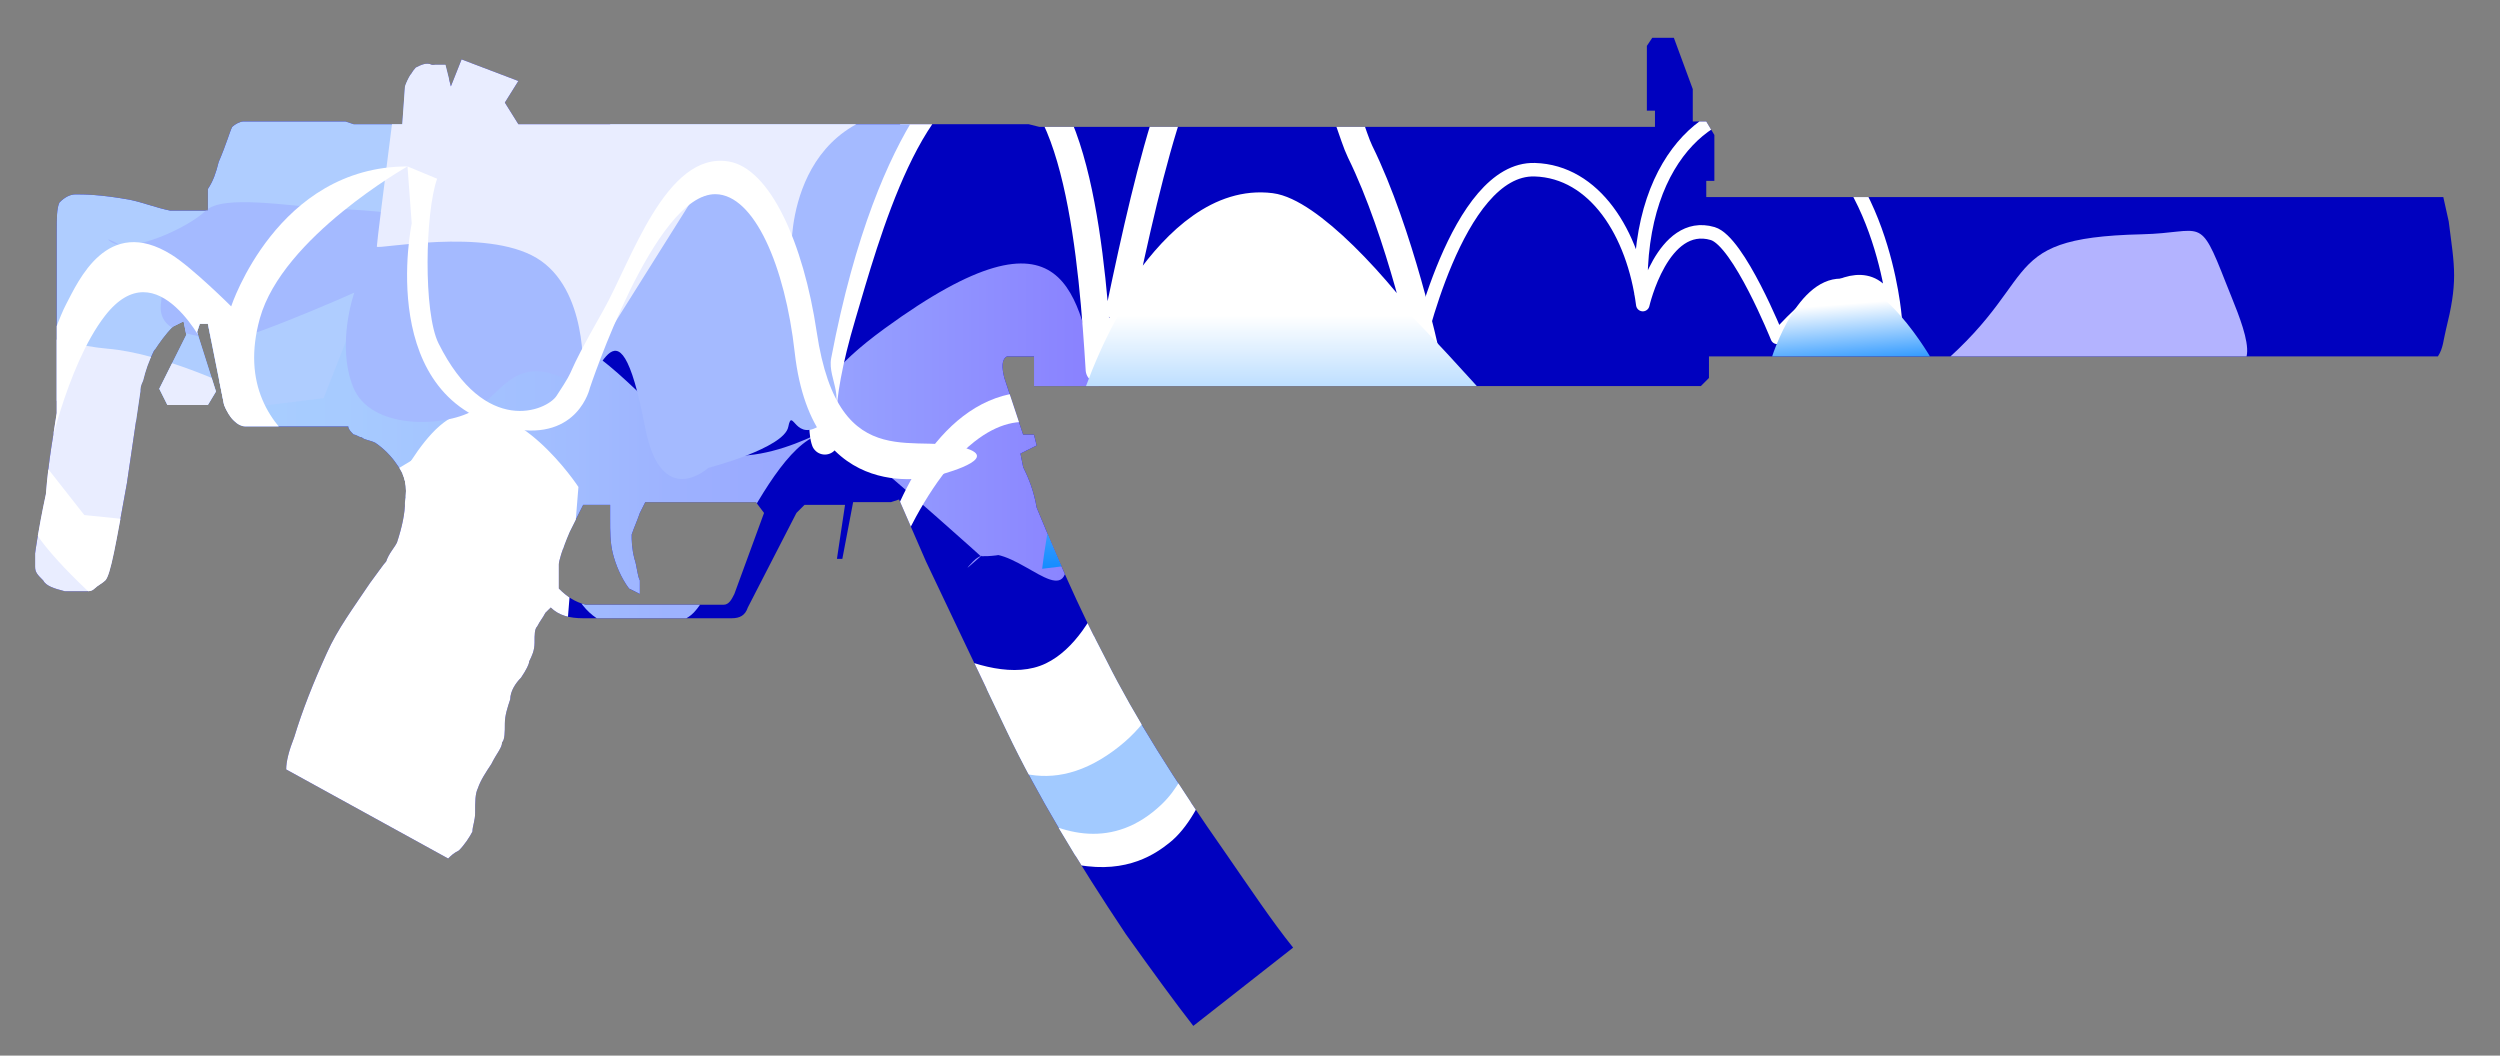 <?xml version="1.0" encoding="utf-8"?>
<!-- Generator: Adobe Illustrator 16.0.0, SVG Export Plug-In . SVG Version: 6.00 Build 0)  -->
<!DOCTYPE svg PUBLIC "-//W3C//DTD SVG 1.0//EN" "http://www.w3.org/TR/2001/REC-SVG-20010904/DTD/svg10.dtd">
<svg version="1.0" id="Layer_1" xmlns="http://www.w3.org/2000/svg" xmlns:xlink="http://www.w3.org/1999/xlink" x="0px" y="0px"
	 width="92.6px" height="39.1px" viewBox="0 0 92.6 39.1" enable-background="new 0 0 92.6 39.1" xml:space="preserve">
<rect x="0" y="0" width="92.6" height="39.1" fill="#808080" stroke="none"/>
<g>
	<defs>
		<path id="SVGID_1_" d="M90.9,10.2c0,0.6-0.1,1.197-0.3,2c-0.1,0.397-0.1,0.697-0.3,1h-27V14L63,14.3H38.3v-1.1h-1
			c-0.2,0.1-0.2,0.397-0.1,0.8l0.697,2.1h0.4l0.1,0.4l-0.6,0.3l0.1,0.5c0.2,0.4,0.4,0.9,0.5,1.5c0.7,1.7,1.5,3.6,2.603,5.7
			c1,2,2.5,4.397,4.397,7.1c0.9,1.3,1.7,2.5,2.5,3.5L44.2,38c-0.7-0.9-1.5-2-2.5-3.4c-1.803-2.7-3.303-5.2-4.4-7.5s-2.1-4.397-3-6.3
			l-1-2.3L33,18.6h-1.4L31.2,20.7H31l0.3-2h-1.5L29.5,19l-1.8,3.5C27.6,22.8,27.4,22.9,27.1,22.9h-5.5c-0.5,0-0.897-0.1-1.2-0.397
			L20.2,22.7C20.1,22.9,20,23,19.9,23.2c-0.1,0.1-0.1,0.3-0.1,0.6s-0.1,0.5-0.2,0.7c0,0.1-0.1,0.3-0.3,0.6c-0.2,0.2-0.4,0.5-0.4,0.8
			C18.8,26.2,18.7,26.5,18.7,26.8s0,0.6-0.103,0.7c0,0.2-0.2,0.397-0.397,0.8c-0.2,0.3-0.4,0.6-0.5,0.9
			C17.6,29.4,17.6,29.7,17.6,30.1c0,0.3-0.1,0.5-0.1,0.7C17.4,31,17.2,31.3,17,31.5c-0.2,0.1-0.3,0.2-0.4,0.3l-6-3.3
			c0-0.3,0.103-0.7,0.3-1.2c0.303-1,0.7-2,1.2-3.1c0.4-0.9,1-1.7,1.603-2.603c0.3-0.397,0.5-0.7,0.6-0.8c0.1-0.3,0.3-0.5,0.4-0.7
			C14.9,19.5,15,19,15,18.6c0.1-0.6,0-1-0.3-1.397C14.5,16.9,14.2,16.6,13.9,16.4C13.7,16.3,13.5,16.3,13.4,16.2
			c-0.1,0-0.197-0.103-0.3-0.103c-0.1-0.1-0.2-0.2-0.2-0.3H9.1c-0.3,0-0.6-0.3-0.8-0.8l-0.6-3H7.4l-0.1,0.3L8,14.5L7.7,15H6.2
			L5.9,14.4l1-2l-0.1-0.5l-0.4,0.2C6.1,12.4,5.9,12.7,5.7,13C5.5,13.4,5.4,13.7,5.3,14.1c-0.1,0.2-0.1,0.3-0.1,0.4L4.7,17.9
			C4.3,20.1,4.1,21.3,3.9,21.5c-0.1,0.1-0.3,0.2-0.397,0.3c-0.103,0.1-0.2,0.1-0.3,0.1c-0.2,0-0.5,0-0.803,0
			C2,21.8,1.7,21.7,1.6,21.5c-0.2-0.2-0.3-0.3-0.3-0.5c0-0.103,0-0.2,0-0.5c0,0,0.1-0.8,0.4-2.2C1.8,17,2,16,2.1,15.3
			c0-0.4,0-1.8,0-4V8.6c0-0.5,0-0.897,0.103-1.1C2.4,7.3,2.6,7.2,2.8,7.2c0.3,0,0.9,0,2,0.197C5.3,7.5,5.8,7.7,6.3,7.8h1.4V7
			C7.9,6.7,8,6.4,8.1,6C8.4,5.3,8.5,4.9,8.6,4.7C8.7,4.6,8.9,4.5,9,4.5c0.1,0,0.1,0,0.1,0h3.7l0.3,0.1h1.8L15,3.2
			C15.1,2.9,15.3,2.6,15.4,2.5C15.6,2.4,15.8,2.3,16,2.4c0.2,0,0.397,0,0.5,0L16.7,3.2l0.397-1L19.2,3l-0.5,0.8l0.5,0.8H38.1
			L38.5,4.7h22.8V4.1H61V1.7L61.2,1.4H62l0.7,1.9v1.2h0.5L63.5,5v1.7h-0.3v0.6h27.3l0.2,0.9C90.8,9,90.9,9.6,90.9,10.2z M28.3,19
			L28,18.6H23.9L23.7,19c-0.103,0.3-0.2,0.5-0.303,0.8c0,0.2,0,0.5,0.103,0.9c0.1,0.3,0.1,0.6,0.2,0.8V22l-0.4-0.2
			c-0.3-0.4-0.5-0.9-0.6-1.3C22.6,20.1,22.6,19.7,22.6,19.2v-0.5h-1l-0.5,1C20.8,20.4,20.7,20.8,20.7,20.9c0,0.2,0,0.5,0,0.9
			c0.3,0.3,0.6,0.5,1,0.6h5.1c0.2,0,0.3-0.197,0.4-0.397L28.3,19z"/>
	</defs>
	<clipPath id="SVGID_2_">
		<use xlink:href="#SVGID_1_"  overflow="visible"/>
	</clipPath>
	<path clip-path="url(#SVGID_2_)" fill="#0001BF" d="M90.9,10.2c0,0.6-0.1,1.197-0.3,2c-0.1,0.397-0.1,0.697-0.3,1h-27V14L63,14.3
		H38.3v-1.1h-1c-0.2,0.1-0.2,0.397-0.1,0.8l0.697,2.1h0.4l0.1,0.4l-0.6,0.3l0.1,0.5c0.2,0.4,0.4,0.9,0.5,1.5
		c0.7,1.7,1.5,3.6,2.603,5.7c1,2,2.5,4.397,4.397,7.1c0.9,1.3,1.7,2.5,2.5,3.5L44.2,38c-0.7-0.9-1.5-2-2.5-3.4
		c-1.803-2.7-3.303-5.2-4.4-7.5s-2.1-4.397-3-6.3l-1-2.3L33,18.6h-1.4L31.2,20.7H31l0.3-2h-1.5L29.5,19l-1.8,3.5
		C27.6,22.8,27.4,22.9,27.1,22.9h-5.5c-0.5,0-0.897-0.1-1.2-0.397L20.2,22.7C20.1,22.9,20,23,19.9,23.2c-0.1,0.1-0.1,0.3-0.1,0.6
		s-0.1,0.5-0.2,0.7c0,0.1-0.1,0.3-0.3,0.6c-0.2,0.2-0.4,0.5-0.4,0.8C18.8,26.2,18.7,26.5,18.7,26.8s0,0.6-0.103,0.7
		c0,0.2-0.2,0.397-0.397,0.8c-0.2,0.3-0.4,0.6-0.5,0.9C17.6,29.4,17.6,29.7,17.6,30.1c0,0.3-0.1,0.5-0.1,0.7
		C17.4,31,17.2,31.3,17,31.5c-0.2,0.1-0.3,0.2-0.4,0.3l-6-3.3c0-0.3,0.103-0.7,0.3-1.2c0.303-1,0.7-2,1.2-3.1
		c0.4-0.9,1-1.7,1.603-2.603c0.3-0.397,0.5-0.7,0.6-0.8c0.1-0.3,0.3-0.5,0.4-0.7C14.9,19.5,15,19,15,18.6c0.1-0.6,0-1-0.3-1.397
		C14.5,16.9,14.2,16.6,13.9,16.4C13.7,16.3,13.5,16.3,13.4,16.2c-0.1,0-0.197-0.103-0.3-0.103c-0.1-0.1-0.2-0.2-0.2-0.3H9.1
		c-0.3,0-0.6-0.3-0.8-0.8l-0.6-3H7.4l-0.1,0.3L8,14.5L7.7,15H6.2L5.9,14.4l1-2l-0.1-0.5l-0.4,0.2C6.1,12.4,5.9,12.7,5.7,13
		C5.5,13.4,5.4,13.7,5.3,14.1c-0.1,0.2-0.1,0.3-0.1,0.4L4.7,17.9C4.3,20.1,4.1,21.3,3.9,21.5c-0.1,0.1-0.3,0.2-0.397,0.3
		c-0.103,0.1-0.2,0.1-0.3,0.1c-0.2,0-0.5,0-0.803,0C2,21.8,1.7,21.7,1.6,21.5c-0.2-0.2-0.3-0.3-0.3-0.5c0-0.103,0-0.2,0-0.5
		c0,0,0.1-0.8,0.4-2.2C1.8,17,2,16,2.1,15.3c0-0.4,0-1.8,0-4V8.6c0-0.5,0-0.897,0.103-1.1C2.4,7.3,2.6,7.2,2.8,7.2
		c0.3,0,0.9,0,2,0.197C5.3,7.5,5.8,7.7,6.3,7.8h1.4V7C7.9,6.7,8,6.4,8.1,6C8.4,5.3,8.5,4.9,8.6,4.7C8.7,4.6,8.9,4.5,9,4.5
		c0.1,0,0.1,0,0.1,0h3.7l0.3,0.1h1.8L15,3.2C15.1,2.9,15.3,2.6,15.4,2.5C15.6,2.4,15.8,2.3,16,2.4c0.2,0,0.397,0,0.5,0L16.7,3.2
		l0.397-1L19.2,3l-0.5,0.8l0.5,0.8H38.1L38.5,4.7h22.8V4.1H61V1.7L61.2,1.4H62l0.7,1.9v1.2h0.5L63.5,5v1.7h-0.3v0.6h27.3l0.2,0.9
		C90.8,9,90.9,9.6,90.9,10.2z M28.3,19L28,18.6H23.9L23.7,19c-0.103,0.3-0.2,0.5-0.303,0.8c0,0.2,0,0.5,0.103,0.9
		c0.1,0.3,0.1,0.6,0.2,0.8V22l-0.4-0.2c-0.3-0.4-0.5-0.9-0.6-1.3C22.6,20.1,22.6,19.7,22.6,19.2v-0.5h-1l-0.5,1
		C20.8,20.4,20.7,20.8,20.7,20.9c0,0.2,0,0.5,0,0.9c0.3,0.3,0.6,0.5,1,0.6h5.1c0.2,0,0.3-0.197,0.4-0.397L28.3,19z"/>
	
		<path clip-path="url(#SVGID_2_)" fill="none" stroke="#FFFFFF" stroke-width="0.5" stroke-linecap="round" stroke-linejoin="round" stroke-miterlimit="10" d="
		M52.459,13.135c0,0,1.483-6.936,4.389-6.849c2.213,0.067,3.657,2.344,4.001,4.996c0,0,0.729-3.179,2.589-2.631
		c0.961,0.285,2.392,3.845,2.392,3.845s3.382-4.11,4.363-0.729c0,0-0.46-6.095-4.496-7.62c-1.778-0.671-5.071,1.28-4.916,6.717"/>
	
		<linearGradient id="SVGID_3_" gradientUnits="userSpaceOnUse" x1="287.316" y1="-381.244" x2="322.546" y2="-381.244" gradientTransform="matrix(1 0 0 -1 -281.6 -364.86)">
		<stop  offset="0" style="stop-color:#A9D0FF"/>
		<stop  offset="0.199" style="stop-color:#A7CBFF"/>
		<stop  offset="0.441" style="stop-color:#A1BCFF"/>
		<stop  offset="0.706" style="stop-color:#97A3FF"/>
		<stop  offset="0.986" style="stop-color:#8981FF"/>
		<stop  offset="1" style="stop-color:#887FFF"/>
	</linearGradient>
	<path clip-path="url(#SVGID_2_)" fill="url(#SVGID_3_)" d="M6.862,19.31c0,0-0.047,2.865,0.983,4.69
		c1.03,1.828,2.139-0.974,2.139-0.974l3.409-4.869c0,0,2.298,0.606,2.615,1.095c0.317,0.485,4.69-0.871,4.69-0.871
		s-0.174,0.994,0.46,3.182c0.634,2.194,3.329,2.072,4.437,1.221c1.109-0.855,3.599-8.274,5.817-6.447
		c2.22,1.827,4.914,4.262,4.914,4.262s1.734,0.104,1.89-0.992c0.16-1.094-3.211,2.292-2.18,1.195
		c1.03-1.095,3.005,1.451,3.402,0.479c0.395-0.974,1.174-5.394,1.174-5.394s0.704,0.873,0.067-1.665
		c-0.795-3.179-1.024-7.074-7.91-2.056c-4.011,2.922-1.694,3.48-1.694,3.48s-3.582,2.254-5.483,0.673
		c-1.901-1.584-3.564-3.763-5.228-3.886c-1.664-0.123-4.042-0.729-4.676,0.123c-0.635,0.851-1.066-3.704-1.779-4.328
		c-0.713-0.625-7.929,2.493-8.167,4.442C5.507,14.618,6.862,19.31,6.862,19.31z"/>
	
		<path clip-path="url(#SVGID_2_)" fill="none" stroke="#FFFFFF" stroke-linecap="round" stroke-linejoin="round" stroke-miterlimit="10" d="
		M30.553,16.337c0,0-0.427-1.042,0.661-4.687c0.824-2.762,2.542-9.276,5.666-9.182c3.074,0.092,3.596,7.454,3.833,11.224
		c0,0,2.564-6.52,6.365-6.041c1.369,0.173,3.941,2.841,5.742,5.466c0,0-0.949-4.467-2.441-7.499
		c-0.551-1.122-1.272-5.312-4.482-5.336c-1.938-0.013-3.3,5.81-4.419,11.154"/>
	<path clip-path="url(#SVGID_2_)" fill="#A2CAFF" d="M42.789,18.775c2.312,1.933,1.629,7.128,1.629,7.128s1.106,4.059-2.111,5.391
		c-6.461,2.675-9.226-8.205-9.226-8.205s3.869,4.248,6.414,1.947C41.959,22.816,40.669,17.001,42.789,18.775z"/>
	<path clip-path="url(#SVGID_2_)" fill="#AFCDFF" d="M17.01,1.947c0,0-4.274,2.467-6.775,0.984c-2.5-1.479-7.938-3.638-7.938-3.638
		S-2.456,6.601-2.561,6.86c-0.108,0.263,5.305,9.028,5.305,9.028l9.243-1.14L17.01,1.947z"/>
	<path clip-path="url(#SVGID_2_)" fill="#E9EDFF" d="M8.654,14.354c0,0-2.66-1.271-4.668-1.438c-2.008-0.166-5.691-1.48-5.691-1.48
		s-1.145,7.761-1.145,8.01c0,0.253,5.813,5.054,5.813,5.054l5.676-4.66L8.654,14.354z"/>
	
		<linearGradient id="SVGID_4_" gradientUnits="userSpaceOnUse" x1="330.127" y1="-385.928" x2="330.127" y2="-372.51" gradientTransform="matrix(1 0 0 -1 -281.6 -364.86)">
		<stop  offset="0" style="stop-color:#158CFF"/>
		<stop  offset="0.699" style="stop-color:#FFFFFF"/>
	</linearGradient>
	<path clip-path="url(#SVGID_2_)" fill="url(#SVGID_4_)" d="M38.602,21.068c0,0,1.454-13.445,8.475-13.417
		c2.375,0.012,11.374,10.997,11.374,10.997L38.602,21.068z"/>
	<path clip-path="url(#SVGID_2_)" fill="#FFFFFF" d="M21.425,18.037c0,0-2.33-3.56-4.575-2.629c-1.523,0.632-3,4.34-3,4.34
		s-4.776,9.895-4.73,10.082c0.045,0.184,8.277,3.345,8.277,3.345l3.638-10.303L21.425,18.037z"/>
	<path clip-path="url(#SVGID_2_)" fill="#A4BAFF" d="M7.928,12.66c0.318,0.353,5.196-1.821,5.196-1.821s-0.679,1.908-0.044,3.496
		c0.633,1.586,3.328,1.5,4.438,0.881c1.11-0.618,1.585-2.292,3.804-0.97c0.847,0.504,1.496-4.026,2.573,1.584
		c0.595,3.098,2.341,1.5,2.341,1.5s2.805-0.725,2.962-1.519c0.159-0.793,0.245,0.667,1.275-0.126
		c1.031-0.793,0.161-1.609,0.314-2.417c1.77-9.299,4.986-11.122,4.986-11.122s1.658-1.861,9.416-1.863
		c3.508-0.002,6.957,0.707,6.001,0c-2.139-1.588-23.448-3.376-25.983,0.503c-2.537,3.879-4.509,6.432-4.509,6.432
		s-1.227,1.813-3.64,1.19c-2.106-0.545-3.107-0.597-4.77-0.685c-1.664-0.088-4.042-0.529-4.676,0.088
		c-0.635,0.618-2.773,1.61-3.486,1.158c-0.713-0.452,2.084,0.77,1.846,2.181S7.612,12.305,7.928,12.66z"/>
	<path clip-path="url(#SVGID_2_)" fill="#E9EDFF" d="M29.318,9.226c0,0-0.187-5.539,5.496-5.206
		c2.011,0.116-19.737-3.738-19.737-3.738s-1.119,8.602-1.119,8.852c0,0.125,4.014-0.722,5.921,0.424
		c1.907,1.146,1.708,4.288,1.708,4.288l4.053-6.453l2.176-0.696L29.318,9.226z"/>
	<path clip-path="url(#SVGID_2_)" fill="#FFFFFF" d="M1.183,10.022c0,0-2.277,1.053-2.073,2.599
		c0.204,1.546,1.087,4.185,1.563,3.273c0.477-0.909,1.302-3.733,1.781-4.635c0.436-0.82,1.509-3.315,3.898-1.826
		c0.766,0.477,2.211,1.915,2.211,1.915s1.701-5.183,6.53-5.183c0,0-4.628,2.616-5.467,5.625c-1.361,4.888,4.264,6.078,4.264,6.078
		l3.506-2.099l-3.477,3.869l-7.809,2.188c0,0,2.405-2.564,2.246-5.217c-0.128-2.136-0.706-3.653-0.706-3.653s-1.795-3.8-3.764-1.255
		c-1.45,1.875-2.191,5.558-2.191,5.558l1.428,1.819l1.769,0.18l0.681,3.092c0,0-0.477,1.272-2.313-0.454
		c-1.835-1.729-2.108-2.457-2.108-2.457s-1.43,1-0.612,3.912c0.816,2.909-1.395,3.363-1.445,3.09c-0.051-0.272-1.445-5.181,0-7.001
		c1.445-1.817-0.392-1.817-1.48-5.908c-1.087-4.092-0.544-7.185,1.156-5.73C0.47,9.258,1.183,10.022,1.183,10.022z"/>
	<path clip-path="url(#SVGID_2_)" fill="#B3B3FF" d="M70.985,14.249c0,0,9.482-1.32,11.265-0.769c1.784,0.551,0.7-1.714,0.195-3.006
		c-0.999-2.552-0.829-1.848-3.104-1.796C73.571,8.812,75.958,10.469,70.985,14.249z"/>
	<path clip-path="url(#SVGID_2_)" fill="#FFFFFF" d="M16.191,6.62c-0.443,1.239-0.517,4.956,0.052,6.098
		c1.729,3.47,4.01,2.495,4.371,1.945c0.885-1.348,0.109-0.308,1.729-3.161c1.028-1.811,2.315-5.903,4.641-5.522
		c1.541,0.25,2.777,3.025,3.267,6.316c0.829,5.576,3.89,3.577,5.707,4.373c0.938,0.411-1.311,0.961-1.311,0.961
		s-4.554,1.275-5.211-4.58c-0.357-3.191-1.493-5.837-2.93-5.858c-2.265-0.033-4.656,7.175-4.656,7.175s-0.43,1.964-2.864,1.513
		c-5.126-0.951-3.736-7.604-3.736-7.604l-0.156-2.112L16.191,6.62z"/>
	<path clip-path="url(#SVGID_2_)" fill="#FFFFFF" d="M32.582,20.672c0.596-2.205,2.263-5.96,5.402-6.15
		c2.452-0.151,3.652,3.183,3.652,3.183s4.49,6.891-0.647,10.282c-4.982,3.293-8.35-5.263-8.35-5.263s3.825,2.946,6.099,1.849
		c2.147-1.036,2.901-4.999,2.901-4.999s-2.014-5.984-5.548-3.213c-2.27,1.777-3.683,6.326-3.683,6.326L32.582,20.672z"/>
	<path clip-path="url(#SVGID_2_)" fill="#FFFFFF" d="M45.764,24.179c-0.188,3.118-1.149,6.01-2.444,7.034
		c-0.487,0.388-1.541,1.155-3.385,0.823c-1.748-0.314-3.463-2.086-3.463-2.086s0.009-0.141-1.645-1.646
		c-1.178-1.071,0.47-0.675,0.47-0.675s4.18,5.536,7.725,2.169c2.274-2.159,1.706-7.687,1.706-7.687L45.764,24.179z"/>
	<path clip-path="url(#SVGID_2_)" fill="#A089F4" d="M25.343,7.59"/>
	
		<linearGradient id="SVGID_5_" gradientUnits="userSpaceOnUse" x1="317.949" y1="-396.871" x2="317.949" y2="-393.322" gradientTransform="matrix(0.997 -0.078 -0.078 -0.997 -279.144 -357.168)">
		<stop  offset="0" style="stop-color:#158CFF"/>
		<stop  offset="0.699" style="stop-color:#FFFFFF"/>
	</linearGradient>
	<path clip-path="url(#SVGID_2_)" fill="url(#SVGID_5_)" d="M65.532,13.532c0,0,0.899-3.229,2.667-3.212
		c1.77,0.017,3.521,3.28,3.521,3.28L65.532,13.532z"/>
</g>
</svg>
